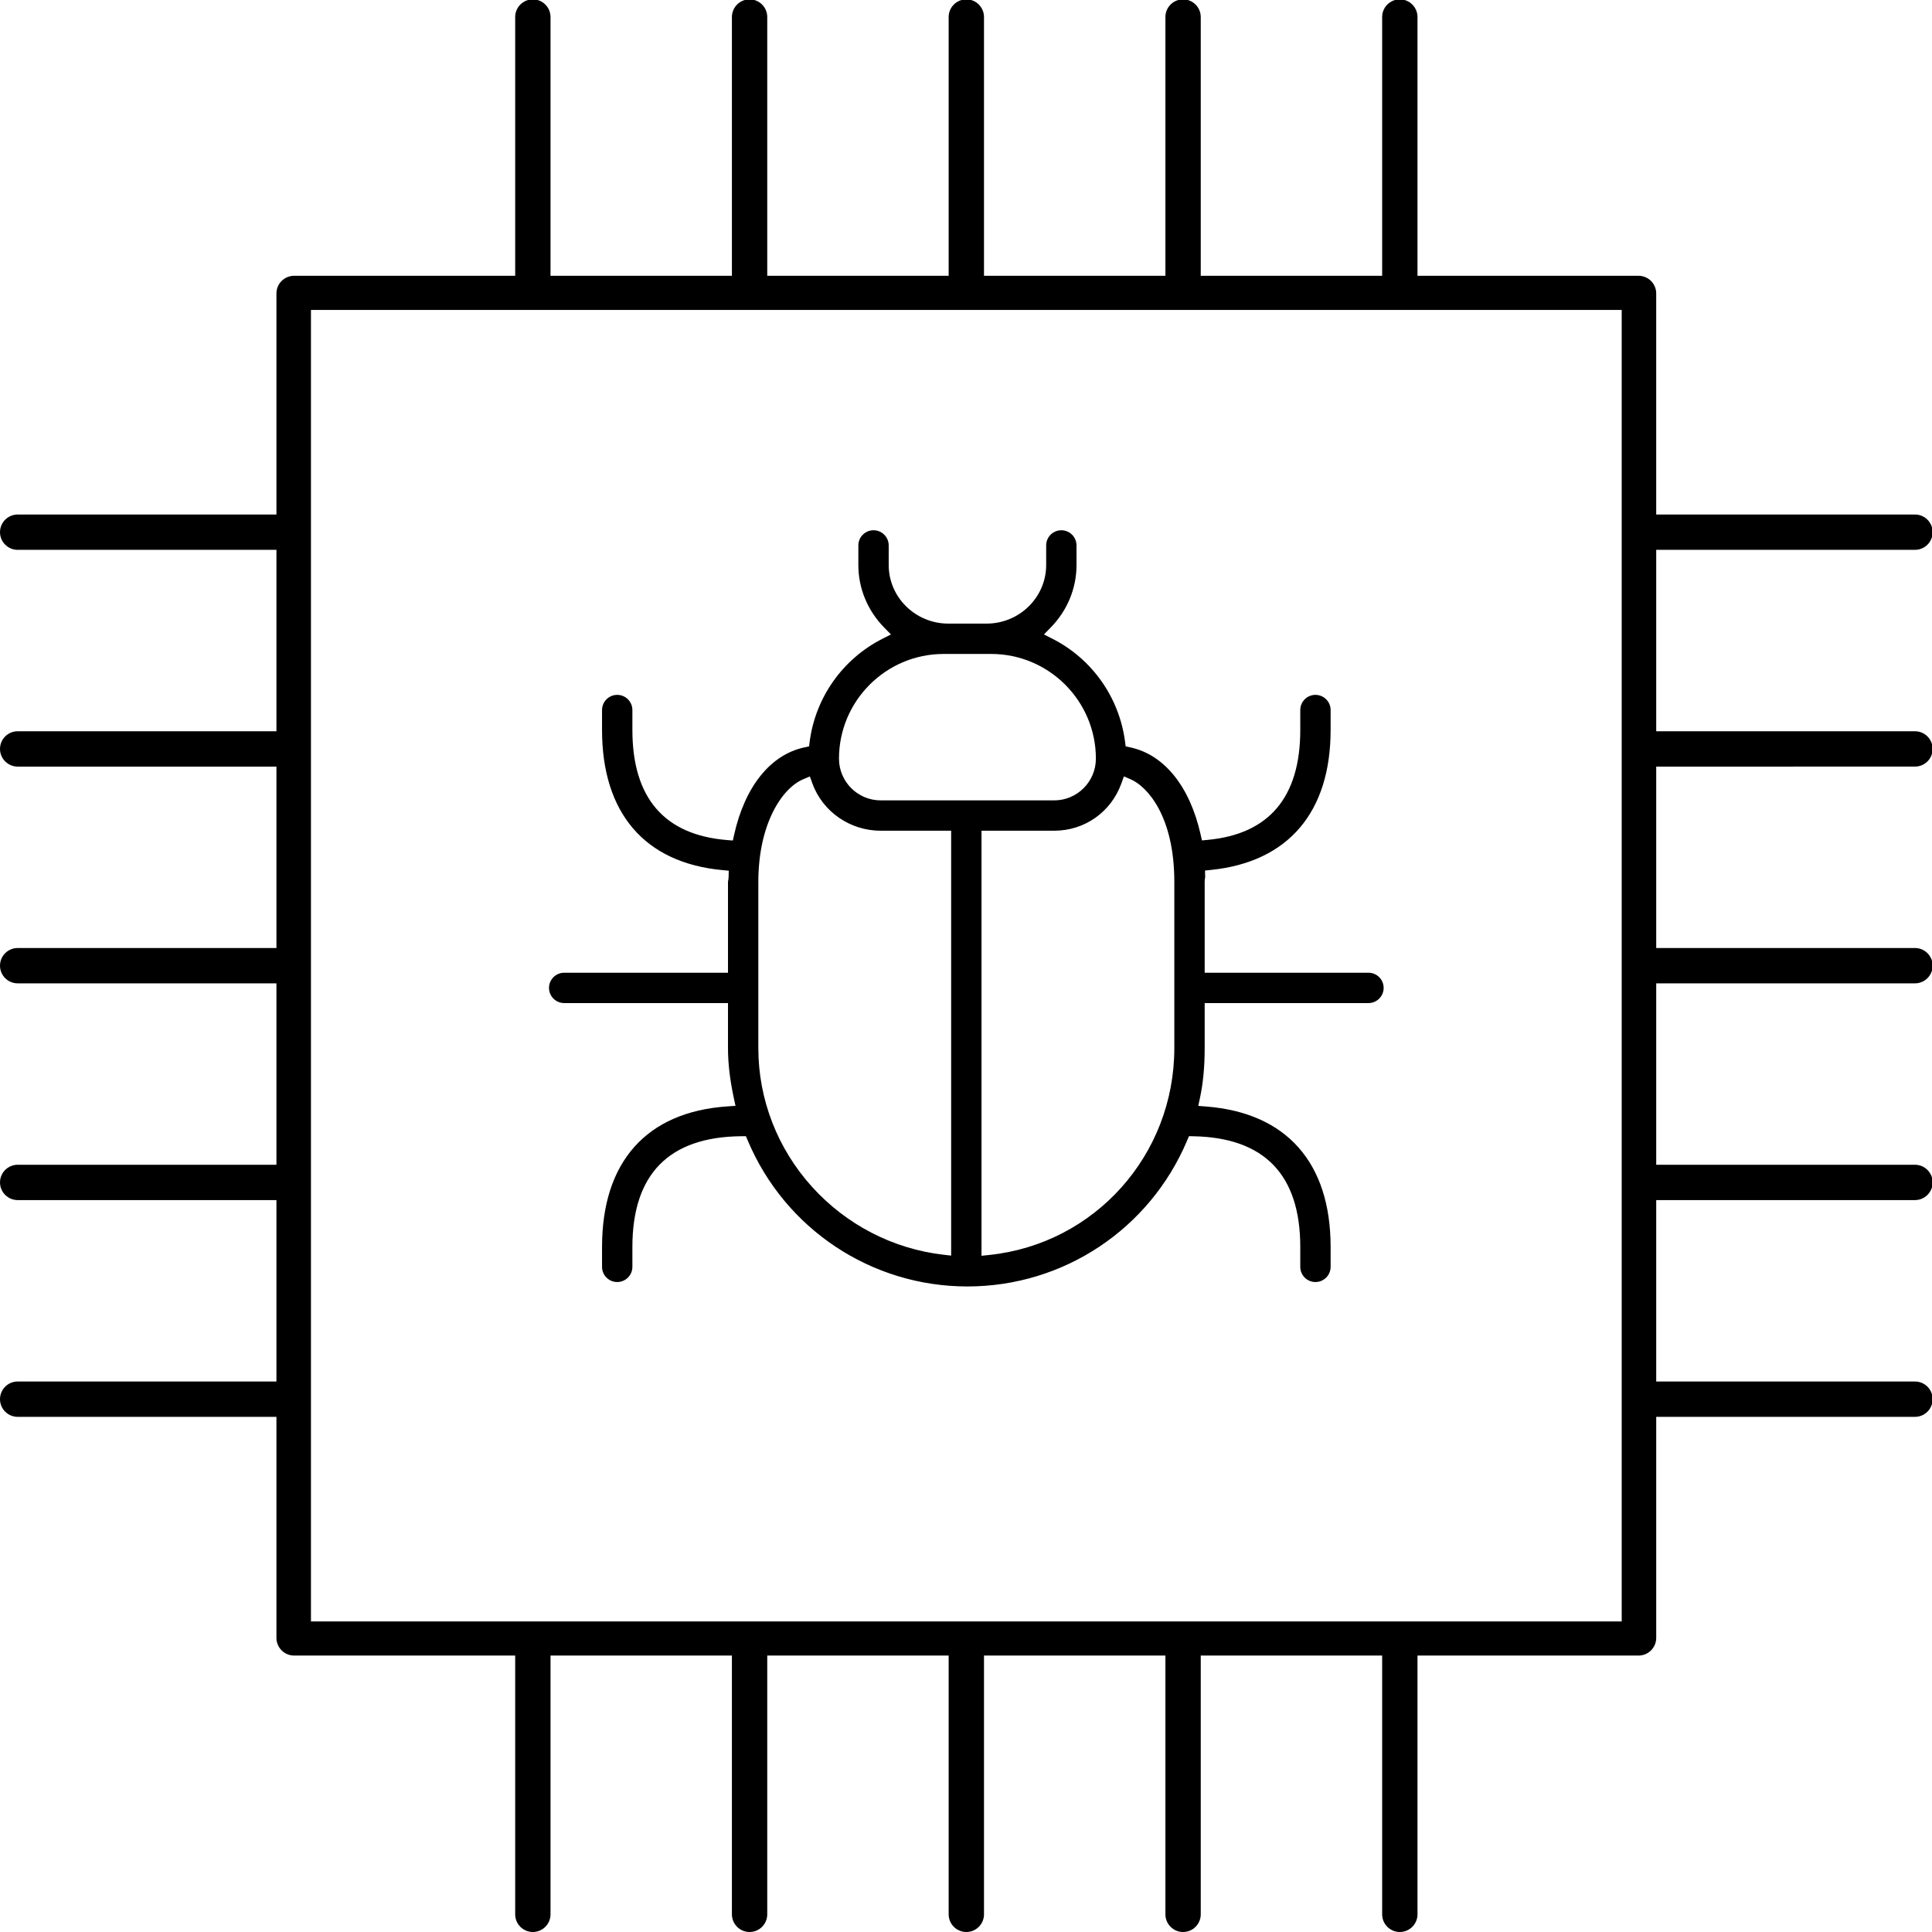 <?xml version="1.0" encoding="UTF-8" standalone="no"?>
<svg
   xmlns:dc="http://purl.org/dc/elements/1.1/"
   xmlns:cc="http://creativecommons.org/ns#"
   xmlns:rdf="http://www.w3.org/1999/02/22-rdf-syntax-ns#"
   xmlns:svg="http://www.w3.org/2000/svg"
   xmlns="http://www.w3.org/2000/svg"
   xmlns:sodipodi="http://sodipodi.sourceforge.net/DTD/sodipodi-0.dtd"
   xmlns:inkscape="http://www.inkscape.org/namespaces/inkscape"
   viewBox="0 0 300 300"
   height="300"
   width="300"
   xml:space="preserve"
   id="svg2"
   version="1.1"
   sodipodi:docname="formal-verification.svg"
   inkscape:version="0.92.4 5da689c313, 2019-01-14"><sodipodi:namedview
     pagecolor="#ffffff"
     bordercolor="#666666"
     borderopacity="1"
     objecttolerance="10"
     gridtolerance="10"
     guidetolerance="10"
     inkscape:pageopacity="0"
     inkscape:pageshadow="2"
     inkscape:window-width="1533"
     inkscape:window-height="845"
     id="namedview885"
     showgrid="false"
     inkscape:zoom="0.5"
     inkscape:cx="80.797167"
     inkscape:cy="-151.81675"
     inkscape:window-x="67"
     inkscape:window-y="27"
     inkscape:window-maximized="1"
     inkscape:current-layer="svg2"
     fit-margin-top="0"
     fit-margin-left="0"
     fit-margin-right="0"
     fit-margin-bottom="0" /><defs
     id="defs6" /><g
     transform="matrix(1.001,0,0,-1.001,0,300.001)"
     id="g10"
     style="fill:#000000;fill-opacity:1"><g
       transform="scale(0.1)"
       id="g12"
       style="fill:#000000;fill-opacity:1"><path
         id="path14"
         style="fill:#000000;fill-opacity:1;fill-rule:nonzero;stroke:none"
         d="M 482.367,481.789 H 2515.65 V 2516.23 H 482.367 Z M 2171.47,0.012 c -15.11,0 -27.41,12.289 -27.41,27.398 V 428.832 H 1862.65 V 27.41 c 0,-15.109 -12.3,-27.398 -27.41,-27.398 -15.11,0 -27.41,12.289 -27.41,27.398 V 428.832 H 1526.42 V 27.41 c 0,-15.109 -12.3,-27.398 -27.41,-27.398 -15.11,0 -27.41,12.289 -27.41,27.398 V 428.832 H 1190.19 V 27.41 c 0,-15.109 -12.3,-27.398 -27.41,-27.398 -15.11,0 -27.41,12.289 -27.41,27.398 V 428.832 H 853.984 V 27.41 c 0,-15.109 -12.296,-27.398 -27.41,-27.398 -15.109,0 -27.402,12.289 -27.402,27.398 V 428.832 H 456.227 c -15.114,0 -27.407,12.289 -27.407,27.398 V 799.141 H 27.41 C 12.297,799.141 0,811.43 0,826.551 c 0,15.109 12.297,27.41 27.41,27.41 H 428.82 V 1135.38 H 27.41 C 12.297,1135.38 0,1147.67 0,1162.78 c 0,15.12 12.297,27.41 27.41,27.41 H 428.82 v 281.42 H 27.41 C 12.297,1471.61 0,1483.9 0,1499.01 c 0,15.12 12.297,27.41 27.41,27.41 H 428.82 v 281.42 H 27.41 C 12.297,1807.84 0,1820.13 0,1835.24 c 0,15.12 12.297,27.41 27.41,27.41 H 428.82 v 281.42 H 27.41 C 12.297,2144.07 0,2156.36 0,2171.47 c 0,15.12 12.297,27.41 27.41,27.41 H 428.82 v 342.91 c 0,15.12 12.293,27.42 27.407,27.42 h 342.945 v 401.4 c 0,15.12 12.293,27.41 27.402,27.41 15.114,0 27.41,-12.29 27.41,-27.41 v -401.4 h 281.386 v 401.4 c 0,15.12 12.3,27.41 27.41,27.41 15.11,0 27.41,-12.29 27.41,-27.41 v -401.4 h 281.41 v 401.4 c 0,15.12 12.3,27.41 27.41,27.41 15.11,0 27.41,-12.29 27.41,-27.41 v -401.4 h 281.41 v 401.4 c 0,15.12 12.3,27.41 27.41,27.41 15.11,0 27.41,-12.29 27.41,-27.41 v -401.4 h 281.41 v 401.4 c 0,15.12 12.3,27.41 27.41,27.41 15.11,0 27.41,-12.29 27.41,-27.41 v -401.4 h 342.91 c 15.12,0 27.41,-12.3 27.41,-27.42 v -342.91 h 401.41 c 15.11,0 27.41,-12.29 27.41,-27.41 0,-15.11 -12.3,-27.4 -27.41,-27.4 H 2569.2 v -281.42 h 401.41 c 15.11,0 27.41,-12.29 27.41,-27.41 0,-15.11 -12.3,-27.4 -27.41,-27.4 H 2569.2 v -281.42 h 401.41 c 15.11,0 27.41,-12.29 27.41,-27.41 0,-15.11 -12.3,-27.4 -27.41,-27.4 H 2569.2 v -281.42 h 401.41 c 15.11,0 27.41,-12.29 27.41,-27.41 0,-15.11 -12.3,-27.4 -27.41,-27.4 H 2569.2 V 853.961 h 401.41 c 15.11,0 27.41,-12.301 27.41,-27.41 0,-15.121 -12.3,-27.41 -27.41,-27.41 H 2569.2 V 456.23 c 0,-15.109 -12.29,-27.398 -27.41,-27.398 H 2198.88 V 27.41 c 0,-15.109 -12.3,-27.398 -27.41,-27.398"
         inkscape:connector-curvature="0" /><path
         id="path16"
         style="fill:#000000;fill-opacity:1;fill-rule:nonzero;stroke:none"
         d="m 1463.88,1982.57 c -89.55,0 -162.41,-72.87 -162.41,-162.42 0,-35.69 29.03,-64.72 64.72,-64.72 h 269.07 c 35.69,0 64.72,29.03 64.72,64.72 0,89.55 -72.86,162.42 -162.41,162.42 z m -218.06,-194.44 c -33.46,-14.32 -69.46,-70.2 -69.46,-159.07 v -257.93 c 0,-79.44 29.63,-155.92 83.44,-215.33 53.22,-58.79 125.57,-96.13 203.7,-105.16 l 11.97,-1.37 v 659.09 h -109.28 c -47.57,0 -90.18,29.55 -106.05,73.54 l -3.86,10.7 z m 276.73,-739.13 11.85,1.24 c 163.77,17.06 287.26,155.02 287.26,320.89 v 257.93 c 0,102.68 -42.58,148.3 -67.74,159.07 l -10.46,4.47 -3.86,-10.71 c -16.12,-44.68 -57.07,-73.53 -104.34,-73.53 h -112.71 z m -21.83,-47.59 c -149,0 -282.79,88.89 -340.83,226.47 l -2.8,6.62 -7.19,-0.06 c -112.08,-0.97 -168.912,-58.77 -168.912,-171.79 v -30.85 c 0,-12.97 -10.558,-23.53 -23.539,-23.53 -12.98,0 -23.539,10.56 -23.539,23.53 v 30.85 c 0,132.14 69.12,209.59 194.64,218.1 l 12.36,0.84 -2.58,12.12 c -6.09,28.43 -9.04,53.75 -9.04,77.42 V 1441 H 875.188 c -12.985,0 -23.54,10.56 -23.54,23.54 0,12.98 10.555,23.53 23.54,23.53 h 254.102 v 140.99 c 0.03,0.55 0.12,1.03 0.22,1.52 0.38,2.04 0.69,3.76 0.73,5.77 l 0.23,10 -9.96,0.93 c -120.33,11.23 -186.6,88.46 -186.6,217.43 v 30.85 c 0,12.98 10.559,23.54 23.539,23.54 12.981,0 23.539,-10.56 23.539,-23.54 v -30.85 c 0,-105.28 49.282,-162.74 146.492,-170.8 l 9.32,-0.77 2.04,9.13 c 16.71,74.69 56.37,124.01 108.8,135.33 l 7.41,1.59 0.98,7.5 c 8.99,68.53 51.23,128.16 112.98,159.5 l 13.08,6.64 -10.29,10.46 c -25.98,26.43 -40.29,60.96 -40.29,97.21 v 30.42 c 0,12.97 10.56,23.53 23.54,23.53 12.98,0 23.54,-10.56 23.54,-23.53 v -30.42 c 0,-50.1 41.53,-90.86 92.57,-90.86 h 59.13 c 51.04,0 92.57,40.76 92.57,90.86 v 30.42 c 0,12.97 10.56,23.53 23.54,23.53 12.98,0 23.53,-10.56 23.53,-23.53 v -30.42 c 0,-36.25 -14.3,-70.78 -40.29,-97.21 l -10.27,-10.46 13.08,-6.64 c 61.6,-31.27 103.75,-90.9 112.75,-159.5 l 0.99,-7.5 7.4,-1.59 c 52.44,-11.32 92.11,-60.54 108.85,-135.05 l 2.07,-9.24 9.43,0.9 c 94.95,9.11 143.1,66.47 143.1,170.5 v 30.85 c 0,12.98 10.55,23.54 23.53,23.54 12.99,0 23.54,-10.56 23.54,-23.54 v -30.85 c 0,-127.56 -65.7,-204.67 -185,-217.11 l -9.85,-1.03 0.23,-9.89 c -0.01,-0.38 -0.13,-1.38 -0.25,-2.15 -0.25,-1.7 -0.5,-3.45 -0.5,-5.47 v -140.99 h 254.1 c 12.98,0 23.53,-10.55 23.53,-23.53 0,-12.98 -10.55,-23.54 -23.53,-23.54 h -254.1 v -69.86 c 0,-29.13 -2.41,-54.53 -7.38,-77.65 l -2.57,-12 12.25,-0.96 c 124.5,-9.7 193.07,-87.08 193.07,-217.88 v -30.85 c 0,-12.97 -10.55,-23.53 -23.54,-23.53 -12.98,0 -23.53,10.56 -23.53,23.53 v 30.85 c 0,111.83 -55.65,169.61 -165.4,171.73 l -7.27,0.15 -2.83,-6.7 c -58.05,-137.55 -191.83,-226.42 -340.82,-226.42"
         inkscape:connector-curvature="0" /></g></g></svg>